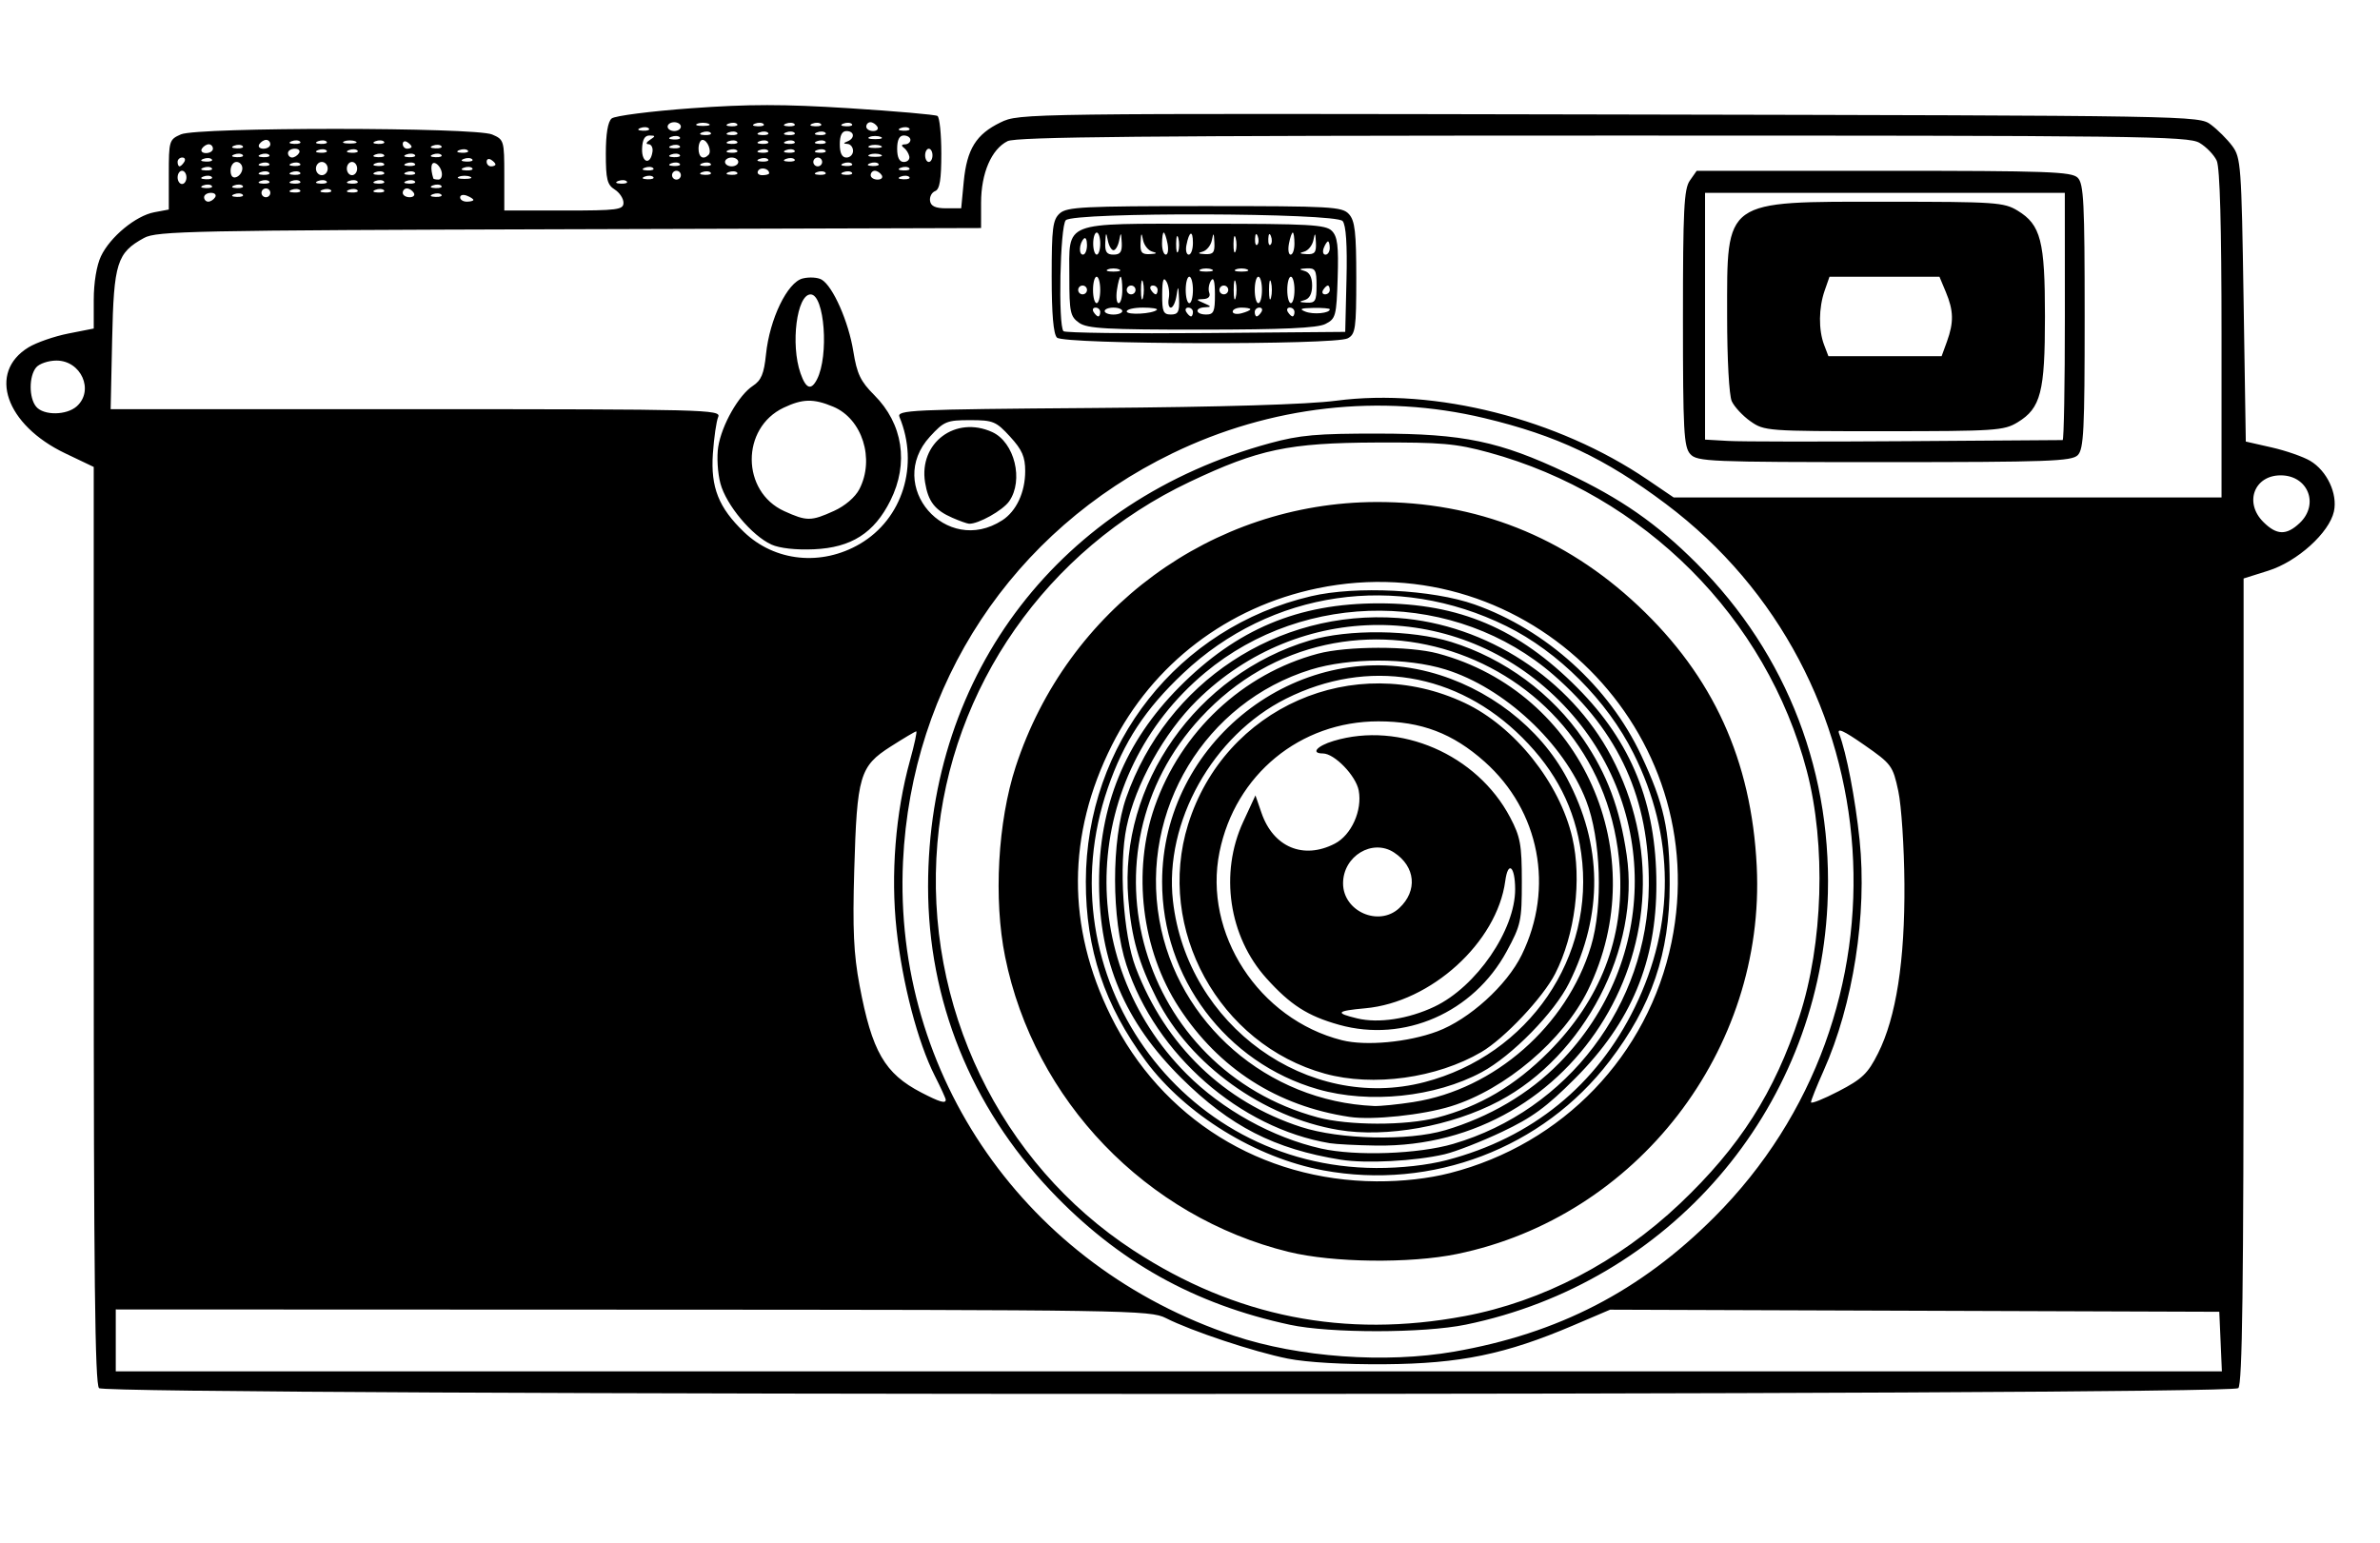 <?xml version="1.0" encoding="UTF-8" standalone="no"?>
<svg
   xmlns:dc="http://purl.org/dc/elements/1.1/"
   xmlns:cc="http://creativecommons.org/ns#"
   xmlns:rdf="http://www.w3.org/1999/02/22-rdf-syntax-ns#"
   xmlns:svg="http://www.w3.org/2000/svg"
   xmlns="http://www.w3.org/2000/svg"
   xmlns:sodipodi="http://sodipodi.sourceforge.net/DTD/sodipodi-0.dtd"
   xmlns:inkscape="http://www.inkscape.org/namespaces/inkscape"
   sodipodi:docname="camera.svg"
   inkscape:version="1.0 (4035a4fb49, 2020-05-01)"
   id="svg8"
   version="1.1"
   viewBox="0 0 145.143 94.116"
   height="94.116mm"
   width="145.143mm">
  <defs
     id="defs2">
    <clipPath
       id="clipPath1350"
       clipPathUnits="userSpaceOnUse">
      <rect
         y="78.052"
         x="23.435"
         height="94.116"
         width="145.143"
         id="rect1352"
         style="opacity:1;fill:#800000;stroke-width:1.165;stroke-miterlimit:4;stroke-dasharray:none" />
    </clipPath>
    <clipPath
       id="clipPath1354"
       clipPathUnits="userSpaceOnUse">
      <rect
         y="78.052"
         x="23.435"
         height="94.116"
         width="145.143"
         id="rect1356"
         style="opacity:1;fill:#800000;stroke-width:1.165;stroke-miterlimit:4;stroke-dasharray:none" />
    </clipPath>
    <clipPath
       id="clipPath1358"
       clipPathUnits="userSpaceOnUse">
      <rect
         y="78.052"
         x="23.435"
         height="94.116"
         width="145.143"
         id="rect1360"
         style="opacity:1;fill:#800000;stroke-width:1.165;stroke-miterlimit:4;stroke-dasharray:none" />
    </clipPath>
    <clipPath
       id="clipPath1362"
       clipPathUnits="userSpaceOnUse">
      <rect
         y="78.052"
         x="23.435"
         height="94.116"
         width="145.143"
         id="rect1364"
         style="opacity:1;fill:#800000;stroke-width:1.165;stroke-miterlimit:4;stroke-dasharray:none" />
    </clipPath>
    <clipPath
       id="clipPath1370"
       clipPathUnits="userSpaceOnUse">
      <rect
         y="76.918"
         x="14.741"
         height="94.116"
         width="145.143"
         id="rect1372"
         style="opacity:1;fill:#800000;stroke-width:1.165;stroke-miterlimit:4;stroke-dasharray:none" />
    </clipPath>
    <clipPath
       id="clipPath1374"
       clipPathUnits="userSpaceOnUse">
      <rect
         y="76.918"
         x="14.741"
         height="94.116"
         width="145.143"
         id="rect1376"
         style="opacity:1;fill:#800000;stroke-width:1.165;stroke-miterlimit:4;stroke-dasharray:none" />
    </clipPath>
    <clipPath
       id="clipPath1378"
       clipPathUnits="userSpaceOnUse">
      <rect
         y="76.918"
         x="14.741"
         height="94.116"
         width="145.143"
         id="rect1380"
         style="opacity:1;fill:#800000;stroke-width:1.165;stroke-miterlimit:4;stroke-dasharray:none" />
    </clipPath>
    <clipPath
       id="clipPath1382"
       clipPathUnits="userSpaceOnUse">
      <rect
         y="76.918"
         x="14.741"
         height="94.116"
         width="145.143"
         id="rect1384"
         style="opacity:1;fill:#800000;stroke-width:1.165;stroke-miterlimit:4;stroke-dasharray:none" />
    </clipPath>
    <clipPath
       id="clipPath1386"
       clipPathUnits="userSpaceOnUse">
      <rect
         y="78.052"
         x="23.435"
         height="94.116"
         width="145.143"
         id="rect1388"
         style="opacity:1;fill:#800000;stroke-width:1.165;stroke-miterlimit:4;stroke-dasharray:none" />
    </clipPath>
  </defs>
  <sodipodi:namedview
     inkscape:window-maximized="1"
     inkscape:window-y="-8"
     inkscape:window-x="-8"
     inkscape:window-height="1017"
     inkscape:window-width="1920"
     showgrid="false"
     inkscape:document-rotation="0"
     inkscape:current-layer="layer1"
     inkscape:document-units="mm"
     inkscape:cy="218.85211"
     inkscape:cx="219.12708"
     inkscape:zoom="1.4"
     inkscape:pageshadow="2"
     inkscape:pageopacity="0.0"
     borderopacity="1.0"
     bordercolor="#666666"
     pagecolor="#ffffff"
     id="base" />
  <g
     transform="translate(-12.319,-77.168)"
     id="layer1"
     inkscape:groupmode="layer"
     inkscape:label="Layer 1">
    <path
       transform="translate(-2.423,0.249)"
       clip-path="url(#clipPath1382)"
       id="path1366"
       d="M 1.344,123.409 V 68.22 h 4.038 4.038 v 55.189 55.189 H 5.382 1.344 Z m 161.529,0 V 68.22 h 4.307 4.307 v 55.189 55.189 h -4.307 -4.307 z M 20.781,161.584 c -0.247,-0.247 -0.323,-6.889 -0.323,-28.254 v -27.931 l -1.736,-0.829 c -3.637,-1.736 -4.747,-4.939 -2.241,-6.466 0.485,-0.296 1.578,-0.675 2.43,-0.843 l 1.548,-0.305 v -1.741 c 0,-1.052 0.174,-2.108 0.439,-2.666 0.562,-1.185 2.124,-2.473 3.256,-2.685 l 0.882,-0.165 v -2.13 c 0,-2.066 0.022,-2.14 0.74,-2.455 1.028,-0.45 17.923,-0.443 18.98,0.008 0.72,0.307 0.74,0.376 0.74,2.477 v 2.16 h 3.634 c 3.289,0 3.634,-0.045 3.634,-0.474 0,-0.261 -0.242,-0.625 -0.538,-0.81 -0.454,-0.283 -0.538,-0.628 -0.538,-2.186 0,-1.207 0.124,-1.952 0.357,-2.145 0.196,-0.163 2.378,-0.443 4.849,-0.622 3.514,-0.255 5.613,-0.256 9.637,-0.002 2.83,0.179 5.252,0.391 5.381,0.471 0.13,0.08 0.236,1.112 0.236,2.292 0,1.592 -0.097,2.184 -0.377,2.291 -0.207,0.08 -0.347,0.348 -0.311,0.597 0.047,0.322 0.33,0.453 0.983,0.453 h 0.917 l 0.155,-1.621 c 0.19,-1.988 0.754,-2.896 2.246,-3.618 1.141,-0.553 1.275,-0.554 37.11,-0.484 35.849,0.07 35.966,0.072 36.707,0.625 0.409,0.305 0.993,0.889 1.298,1.298 0.526,0.705 0.562,1.189 0.69,9.385 l 0.135,8.642 1.573,0.357 c 0.865,0.196 1.923,0.564 2.351,0.817 1.028,0.608 1.687,2.011 1.45,3.09 -0.285,1.297 -2.229,3.054 -3.997,3.611 l -1.511,0.476 v 24.53 c 0,18.72 -0.076,24.607 -0.323,24.853 -0.47,0.47 -129.991,0.47 -130.461,0 z m 129.383,-2.84 -0.08,-1.817 -18.576,-0.064 -18.576,-0.064 -2.259,0.964 c -4.115,1.756 -6.892,2.328 -11.471,2.363 -2.49,0.019 -4.761,-0.112 -5.923,-0.343 -2.054,-0.408 -5.884,-1.681 -7.444,-2.475 -0.94,-0.479 -2.336,-0.501 -32.508,-0.512 l -31.525,-0.012 v 1.888 1.888 h 64.22 64.22 z m -46.744,0.614 c 6.362,-1.109 11.353,-3.689 15.862,-8.198 12.431,-12.431 11.035,-33.005 -2.952,-43.509 -3.702,-2.78 -6.653,-4.175 -11.07,-5.231 -6.324,-1.512 -13.032,-0.754 -19.018,2.148 -9.753,4.729 -15.919,14.074 -16.43,24.899 -0.615,13.051 7.522,24.709 20.191,28.925 3.953,1.316 9.232,1.695 13.417,0.966 z M 93.416,157.721 c -5.853,-1.252 -10.515,-3.865 -14.609,-8.19 -4.858,-5.132 -7.467,-11.608 -7.467,-18.537 0,-13.07 8.091,-23.569 20.841,-27.042 1.839,-0.501 2.866,-0.592 6.619,-0.587 5.189,0.007 7.383,0.465 11.475,2.396 3.319,1.566 5.497,3.081 7.929,5.513 5.565,5.565 8.378,12.917 7.983,20.864 -0.623,12.55 -9.66,23.027 -22.059,25.574 -2.568,0.528 -8.266,0.532 -10.713,0.009 z m 10.634,-0.527 c 4.77,-0.896 9.387,-3.306 13.129,-6.851 3.656,-3.463 5.786,-6.799 7.297,-11.428 1.448,-4.434 1.632,-10.474 0.456,-14.968 -2.449,-9.358 -9.924,-16.844 -19.402,-19.432 -1.994,-0.544 -2.878,-0.622 -6.865,-0.606 -5.334,0.022 -7.163,0.407 -11.358,2.394 -8.732,4.136 -14.594,12.526 -15.398,22.037 -0.838,9.908 3.792,19.523 11.964,24.85 6.211,4.049 12.886,5.373 20.176,4.003 z m -10.711,-3.917 c -8.702,-2.139 -15.529,-9.242 -17.301,-18.002 -0.711,-3.513 -0.447,-8.252 0.646,-11.596 3.141,-9.617 11.979,-16.107 21.981,-16.141 6.112,-0.021 11.497,2.111 15.977,6.325 4.582,4.311 6.912,9.427 7.233,15.887 0.557,11.219 -7.312,21.399 -18.285,23.654 -2.868,0.589 -7.572,0.531 -10.251,-0.128 z m 9.829,-4.811 c 6.884,-1.76 12.09,-7.185 13.511,-14.074 2.647,-12.842 -8.747,-24.244 -21.58,-21.594 -5.497,1.135 -10.058,4.615 -12.549,9.574 -2.74,5.453 -2.762,11.056 -0.064,16.518 3.09,6.256 9.169,10.038 16.204,10.081 1.581,0.01 3.166,-0.169 4.479,-0.505 z m -7.733,-0.166 c -4.113,-0.764 -8.395,-3.401 -10.815,-6.661 -2.518,-3.393 -3.665,-6.829 -3.659,-10.96 0.013,-8.383 5.628,-15.494 13.738,-17.396 2.736,-0.642 7.399,-0.406 9.971,0.504 4.364,1.544 8.199,5.015 10.16,9.199 1.395,2.976 1.737,4.525 1.737,7.87 0,4.207 -1.095,7.421 -3.675,10.791 -4.066,5.31 -10.823,7.885 -17.458,6.654 z m 7.538,-0.623 c 5.2,-1.357 9.146,-4.566 11.469,-9.325 2.466,-5.053 2.438,-10.443 -0.08,-15.48 -1.613,-3.227 -4.588,-6.205 -7.757,-7.767 -6.686,-3.296 -14.344,-2.178 -19.703,2.875 -2.323,2.191 -3.624,4.172 -4.602,7.009 -3.913,11.353 4.392,23.111 16.366,23.169 1.515,0.007 3.129,-0.173 4.307,-0.48 z m -6.461,-0.024 c -4.051,-0.651 -6.75,-2.034 -9.724,-4.981 -3.45,-3.419 -5.002,-7.085 -5.021,-11.858 -0.019,-4.728 1.582,-8.652 4.889,-11.986 3.511,-3.539 7.253,-5.11 12.175,-5.11 4.895,0 8.515,1.538 12.098,5.141 3.312,3.331 4.819,7.065 4.827,11.964 0.008,4.753 -1.529,8.435 -4.951,11.865 -1.758,1.762 -2.621,2.393 -4.467,3.267 -1.259,0.596 -2.833,1.21 -3.5,1.365 -1.804,0.42 -4.802,0.577 -6.327,0.332 z m 6.865,-0.969 c 6.972,-2.047 11.851,-8.489 11.917,-15.736 0.048,-5.282 -1.791,-9.361 -5.791,-12.846 -5.954,-5.187 -15.148,-5.254 -21.269,-0.155 -7.546,6.285 -8.066,17.507 -1.132,24.471 2.17,2.18 5.243,3.885 8.2,4.552 2.119,0.477 5.936,0.342 8.076,-0.286 z m -7.538,-0.038 C 90.347,145.727 85.227,141.24 83.438,135.78 c -0.92,-2.809 -0.926,-7.62 -0.013,-10.217 2.475,-7.04 9.209,-11.487 16.584,-10.952 5.383,0.391 10.487,3.708 12.998,8.446 5.763,10.875 -2.12,23.918 -14.342,23.733 -1.185,-0.018 -2.457,-0.083 -2.827,-0.145 z m 7.018,-0.787 c 2.719,-0.807 5.133,-2.229 6.982,-4.111 6.134,-6.244 6.13,-15.959 -0.01,-22.098 -6.146,-6.146 -15.867,-6.15 -22.09,-0.01 -2.011,1.985 -3.754,5.119 -4.295,7.725 -0.48,2.312 -0.204,6.568 0.556,8.562 1.814,4.762 5.384,8.205 10.087,9.729 2.369,0.768 6.54,0.863 8.769,0.201 z m -6.479,-0.021 c -4.619,-0.775 -9.056,-3.976 -11.092,-8.002 -1.108,-2.191 -1.54,-3.71 -1.736,-6.105 -0.569,-6.966 4.166,-13.7 11.079,-15.753 2.346,-0.697 6.193,-0.654 8.615,0.096 3.245,1.004 6.157,3.151 8.061,5.943 1.447,2.122 2.223,4.195 2.639,7.048 0.831,5.698 -2.569,12.251 -7.788,15.014 -2.894,1.532 -6.868,2.247 -9.776,1.759 z m 6.003,-0.753 c 2.596,-0.676 4.749,-1.945 6.807,-4.011 3.153,-3.165 4.619,-6.955 4.335,-11.202 -0.873,-13.041 -16.713,-18.736 -25.55,-9.187 -7.601,8.212 -3.726,21.462 7.131,24.386 1.872,0.504 5.37,0.511 7.277,0.014 z m -5.33,-0.042 c -4.424,-0.663 -7.974,-2.938 -10.409,-6.672 -2.283,-3.502 -2.864,-8.304 -1.482,-12.253 1.603,-4.579 5.367,-8.107 9.956,-9.329 1.777,-0.473 5.574,-0.479 7.32,-0.011 8.793,2.355 13.202,12.247 9.149,20.529 -1.491,3.048 -5.048,6.065 -8.354,7.086 -1.737,0.537 -4.791,0.858 -6.18,0.65 z m 3.904,-0.911 c 4.918,-0.767 9.339,-4.646 10.808,-9.484 0.749,-2.465 0.614,-6.569 -0.292,-8.902 -1.359,-3.5 -4.998,-6.889 -8.587,-7.998 -2.332,-0.72 -5.848,-0.716 -8.2,0.011 -6.438,1.988 -10.418,8.56 -9.241,15.259 1.109,6.312 6.596,11.074 13.09,11.358 0.37,0.016 1.46,-0.093 2.423,-0.243 z m -5.84,-0.777 c -5.605,-1.604 -9.513,-6.812 -9.502,-12.665 0.015,-8.466 8.195,-14.894 16.273,-12.79 3.59,0.935 6.768,3.383 8.416,6.482 2.172,4.086 2.218,8.279 0.134,12.486 -0.894,1.806 -3.491,4.457 -5.335,5.447 -2.837,1.523 -6.841,1.94 -9.986,1.04 z m 6.502,-0.435 c 6.355,-1.655 10.447,-7.64 9.553,-13.97 -0.388,-2.744 -1.526,-4.977 -3.589,-7.04 -3.977,-3.977 -9.418,-4.876 -14.408,-2.379 -4.474,2.238 -7.44,7.539 -6.9,12.329 0.857,7.6 8.228,12.913 15.343,11.06 z m -6.075,-0.516 c -6.46,-1.781 -10.328,-8.827 -8.345,-15.2 2.221,-7.135 10.103,-10.599 16.868,-7.413 3.045,1.434 5.794,4.878 6.566,8.227 0.588,2.552 0.164,5.916 -1.047,8.288 -0.743,1.456 -3.099,3.957 -4.501,4.779 -2.723,1.596 -6.595,2.131 -9.541,1.319 z m 6.843,-2.575 c 1.957,-0.732 4.247,-2.805 5.159,-4.67 2.001,-4.089 1.099,-8.786 -2.263,-11.782 -1.945,-1.733 -3.863,-2.462 -6.48,-2.462 -4.772,0 -8.727,3.251 -9.687,7.965 -1.012,4.965 2.395,10.207 7.465,11.484 1.451,0.366 4.033,0.127 5.806,-0.536 z m -5.985,-0.407 c -1.912,-0.535 -2.968,-1.212 -4.433,-2.842 -2.289,-2.546 -2.859,-6.404 -1.41,-9.534 l 0.748,-1.615 0.372,1.077 c 0.721,2.086 2.558,2.854 4.467,1.867 1.011,-0.523 1.687,-2.024 1.459,-3.24 -0.17,-0.905 -1.481,-2.261 -2.187,-2.261 -0.757,0 -0.362,-0.459 0.658,-0.765 4.042,-1.211 8.74,0.825 10.763,4.663 0.625,1.186 0.712,1.665 0.713,3.909 0.001,2.404 -0.054,2.66 -0.923,4.263 -2.029,3.742 -6.251,5.591 -10.226,4.479 z m 5.821,-1.105 c 2.553,-1.21 4.934,-4.68 4.922,-7.175 -0.007,-1.401 -0.435,-1.746 -0.604,-0.487 -0.502,3.74 -4.524,7.397 -8.536,7.761 -1.771,0.161 -1.871,0.286 -0.493,0.617 1.305,0.313 3.122,0.037 4.712,-0.716 z m -2.145,-6.012 c 1.13,-1.053 0.992,-2.532 -0.318,-3.39 -1.319,-0.865 -3.11,0.218 -3.11,1.881 0,1.711 2.181,2.671 3.428,1.509 z m 29.195,8.863 c 1.108,-2.202 1.644,-5.647 1.611,-10.353 -0.016,-2.221 -0.183,-4.761 -0.373,-5.646 -0.332,-1.547 -0.409,-1.652 -2.077,-2.814 -1.278,-0.89 -1.679,-1.069 -1.53,-0.681 0.444,1.15 0.985,3.965 1.246,6.476 0.469,4.528 -0.39,10.042 -2.195,14.076 -0.423,0.946 -0.769,1.811 -0.769,1.922 0,0.111 0.757,-0.191 1.683,-0.672 1.445,-0.751 1.785,-1.077 2.404,-2.309 z m -56.853,2.83 c 0,-0.079 -0.301,-0.738 -0.67,-1.465 -1.035,-2.042 -1.975,-5.637 -2.33,-8.915 -0.364,-3.354 -0.065,-7.125 0.816,-10.303 0.273,-0.983 0.446,-1.788 0.384,-1.788 -0.061,0 -0.764,0.418 -1.563,0.928 -1.886,1.206 -2.051,1.769 -2.218,7.552 -0.104,3.594 -0.035,5.097 0.322,6.999 0.76,4.053 1.53,5.39 3.777,6.554 1.113,0.576 1.481,0.685 1.481,0.438 z m -5.231,-33.909 c 2.6,-1.524 3.622,-4.803 2.411,-7.733 -0.178,-0.43 0.616,-0.467 11.882,-0.553 7.876,-0.06 13.004,-0.215 14.752,-0.445 6.024,-0.792 13.518,1.107 18.965,4.806 l 1.612,1.095 h 16.706 16.706 v -9.948 c 0,-6.58 -0.099,-10.165 -0.292,-10.589 -0.161,-0.353 -0.634,-0.843 -1.051,-1.09 -0.698,-0.412 -3.625,-0.448 -36.388,-0.444 -27.946,0.003 -35.775,0.076 -36.302,0.34 -0.985,0.492 -1.614,1.957 -1.615,3.756 l -4.17e-4,1.543 -25.104,0.073 c -23.03,0.067 -25.173,0.11 -25.939,0.53 -1.656,0.907 -1.848,1.516 -1.948,6.206 l -0.091,4.24 h 18.628 c 17.64,0 18.617,0.025 18.424,0.471 -0.113,0.259 -0.259,1.269 -0.326,2.244 -0.14,2.055 0.35,3.29 1.896,4.775 1.885,1.81 4.726,2.1 7.076,0.723 z m -5.403,0.041 c -1.194,-0.542 -2.754,-2.41 -3.107,-3.72 -0.17,-0.631 -0.231,-1.638 -0.135,-2.236 0.213,-1.334 1.247,-3.154 2.115,-3.722 0.51,-0.334 0.677,-0.735 0.799,-1.923 0.223,-2.157 1.302,-4.391 2.235,-4.625 0.404,-0.101 0.927,-0.069 1.164,0.073 0.687,0.411 1.635,2.559 1.925,4.364 0.223,1.382 0.439,1.836 1.277,2.674 1.75,1.75 2.12,4.159 0.987,6.432 -0.989,1.985 -2.386,2.874 -4.669,2.974 -1.092,0.048 -2.096,-0.064 -2.59,-0.289 z m 3.818,-2.048 c 0.675,-0.306 1.295,-0.838 1.548,-1.327 0.952,-1.841 0.175,-4.292 -1.595,-5.031 -1.202,-0.502 -1.862,-0.489 -3.023,0.062 -2.612,1.239 -2.589,5.116 0.038,6.309 1.369,0.622 1.636,0.621 3.031,-0.013 z m -1.037,-8.024 c 0.741,-1.435 0.461,-5.182 -0.388,-5.182 -0.842,0 -1.233,3.042 -0.618,4.806 0.332,0.954 0.647,1.071 1.006,0.377 z m 53.257,4.555 c -0.393,-0.434 -0.446,-1.412 -0.446,-8.286 0,-6.618 0.063,-7.884 0.419,-8.392 l 0.419,-0.598 h 11.407 c 10.011,0 11.459,0.052 11.83,0.423 0.366,0.366 0.423,1.513 0.423,8.461 0,6.948 -0.057,8.095 -0.423,8.461 -0.371,0.371 -1.817,0.423 -11.804,0.423 -10.684,0 -11.408,-0.03 -11.826,-0.492 z m 22.71,-0.853 c 0.075,-2.7e-4 0.136,-3.393 0.135,-7.539 l -0.003,-7.538 -10.97,-9.1e-5 -10.97,-9.2e-5 v 7.524 7.524 l 1.413,0.081 c 0.777,0.045 5.654,0.051 10.836,0.015 5.182,-0.037 9.484,-0.067 9.56,-0.067 z m -19.039,-1.145 c -0.471,-0.333 -0.984,-0.884 -1.14,-1.224 -0.163,-0.356 -0.283,-2.565 -0.283,-5.208 0,-7.163 -0.282,-6.962 9.732,-6.96 6.64,9.43e-4 7.15,0.036 7.985,0.544 1.413,0.862 1.666,1.843 1.666,6.454 0,4.612 -0.253,5.593 -1.666,6.454 -0.836,0.509 -1.344,0.543 -8.164,0.544 -7.109,10e-4 -7.292,-0.013 -8.129,-0.605 z m 11.983,-4.865 c 0.424,-1.172 0.408,-1.882 -0.067,-3.018 l -0.39,-0.934 h -3.353 -3.353 l -0.296,0.848 c -0.366,1.049 -0.379,2.397 -0.033,3.307 l 0.263,0.691 h 3.452 3.452 z M 79.201,97.511 c -0.217,-0.217 -0.323,-1.439 -0.323,-3.727 0,-2.956 0.065,-3.463 0.492,-3.85 0.436,-0.394 1.45,-0.446 8.842,-0.446 7.747,0 8.382,0.036 8.796,0.492 0.365,0.403 0.446,1.107 0.446,3.894 0,3.088 -0.048,3.428 -0.521,3.681 -0.782,0.419 -17.31,0.377 -17.732,-0.044 z m 17.656,-3.542 c 0.051,-2.124 -0.028,-3.318 -0.235,-3.567 -0.422,-0.509 -16.376,-0.558 -16.883,-0.052 -0.348,0.348 -0.474,6.436 -0.14,6.77 0.101,0.101 4.008,0.151 8.682,0.112 l 8.499,-0.071 z m -16.304,2.639 c -0.541,-0.379 -0.598,-0.645 -0.598,-2.785 0,-3.464 -0.525,-3.257 8.28,-3.257 6.343,0 7.352,0.057 7.728,0.433 0.347,0.347 0.418,0.919 0.356,2.887 -0.073,2.312 -0.116,2.474 -0.75,2.794 -0.489,0.247 -2.554,0.341 -7.545,0.344 -5.789,0.003 -6.967,-0.062 -7.471,-0.415 z m 1.286,-0.658 c 0,-0.148 -0.128,-0.269 -0.285,-0.269 -0.157,0 -0.21,0.121 -0.119,0.269 0.092,0.148 0.22,0.269 0.285,0.269 0.065,0 0.119,-0.121 0.119,-0.269 z m 1.346,-0.058 c 0,-0.116 -0.242,-0.212 -0.538,-0.212 -0.296,0 -0.538,0.095 -0.538,0.212 0,0.116 0.242,0.212 0.538,0.212 0.296,0 0.538,-0.095 0.538,-0.212 z m 2.109,-0.077 c 0.074,-0.074 -0.31,-0.135 -0.852,-0.135 -0.543,0 -0.987,0.105 -0.987,0.234 0,0.236 1.59,0.15 1.84,-0.099 z m 1.351,-0.663 c -0.035,-0.814 -0.057,-0.845 -0.152,-0.212 -0.062,0.407 -0.218,0.74 -0.348,0.74 -0.13,0 -0.186,-0.26 -0.125,-0.577 0.061,-0.317 -0.003,-0.772 -0.142,-1.01 -0.185,-0.316 -0.255,-0.104 -0.261,0.788 -0.007,1.044 0.07,1.221 0.53,1.221 0.445,0 0.531,-0.166 0.498,-0.952 z m 0.848,0.798 c 0,-0.148 -0.128,-0.269 -0.285,-0.269 -0.157,0 -0.21,0.121 -0.119,0.269 0.092,0.148 0.22,0.269 0.285,0.269 0.065,0 0.119,-0.121 0.119,-0.269 z M 88.835,94.882 c -0.003,-0.821 -0.083,-1.097 -0.244,-0.842 -0.132,0.209 -0.178,0.542 -0.102,0.74 0.084,0.219 -0.058,0.368 -0.361,0.38 -0.461,0.017 -0.458,0.037 0.038,0.25 0.46,0.198 0.47,0.234 0.067,0.25 -0.657,0.026 -0.594,0.442 0.067,0.442 0.46,0 0.538,-0.178 0.534,-1.221 z m 2.158,0.901 c 0,-0.057 -0.242,-0.103 -0.538,-0.103 -0.296,0 -0.538,0.11 -0.538,0.244 0,0.134 0.242,0.181 0.538,0.103 0.296,-0.077 0.538,-0.187 0.538,-0.244 z m 0.673,0.166 c 0.092,-0.148 0.038,-0.269 -0.119,-0.269 -0.157,0 -0.285,0.121 -0.285,0.269 0,0.148 0.053,0.269 0.119,0.269 0.065,0 0.194,-0.121 0.285,-0.269 z m 2.019,0 c 0,-0.148 -0.128,-0.269 -0.285,-0.269 -0.157,0 -0.21,0.121 -0.119,0.269 0.092,0.148 0.22,0.269 0.285,0.269 0.065,0 0.119,-0.121 0.119,-0.269 z m 2.154,-0.166 c 0,-0.057 -0.454,-0.095 -1.01,-0.084 -0.769,0.014 -0.882,0.069 -0.475,0.228 0.492,0.192 1.485,0.097 1.485,-0.143 z M 81.839,94.603 c 0,-0.444 -0.099,-0.808 -0.22,-0.808 -0.121,0 -0.22,0.363 -0.22,0.808 0,0.444 0.099,0.808 0.22,0.808 0.121,0 0.22,-0.363 0.22,-0.808 z m 1.346,0 c 0,-0.444 -0.047,-0.808 -0.104,-0.808 -0.057,0 -0.157,0.363 -0.223,0.808 -0.065,0.444 -0.018,0.808 0.104,0.808 0.122,0 0.223,-0.363 0.223,-0.808 z m 1.262,-0.471 c -0.068,-0.259 -0.123,-0.047 -0.123,0.471 0,0.518 0.055,0.73 0.123,0.471 0.068,-0.259 0.068,-0.683 0,-0.942 z m 3.045,0.471 c 0,-0.444 -0.099,-0.808 -0.22,-0.808 -0.121,0 -0.22,0.363 -0.22,0.808 0,0.444 0.099,0.808 0.22,0.808 0.121,0 0.22,-0.363 0.22,-0.808 z m 2.609,-0.471 c -0.068,-0.259 -0.123,-0.047 -0.123,0.471 0,0.518 0.055,0.73 0.123,0.471 0.068,-0.259 0.068,-0.683 0,-0.942 z m 1.601,0.471 c 0,-0.444 -0.099,-0.808 -0.22,-0.808 -0.121,0 -0.22,0.363 -0.22,0.808 0,0.444 0.099,0.808 0.22,0.808 0.121,0 0.22,-0.363 0.22,-0.808 z m 0.553,-0.471 c -0.068,-0.259 -0.123,-0.047 -0.123,0.471 0,0.518 0.055,0.73 0.123,0.471 0.068,-0.259 0.068,-0.683 0,-0.942 z m 1.43,0.471 c 0,-0.444 -0.099,-0.808 -0.22,-0.808 -0.121,0 -0.22,0.363 -0.22,0.808 0,0.444 0.099,0.808 0.22,0.808 0.121,0 0.22,-0.363 0.22,-0.808 z m 1.346,-0.269 c 0,-0.947 -0.073,-1.073 -0.606,-1.046 -0.456,0.024 -0.489,0.062 -0.135,0.154 0.31,0.081 0.471,0.386 0.471,0.891 0,0.505 -0.161,0.81 -0.471,0.891 -0.355,0.093 -0.321,0.131 0.135,0.154 0.532,0.027 0.606,-0.099 0.606,-1.046 z M 81.032,94.603 c 0,-0.148 -0.121,-0.269 -0.269,-0.269 -0.148,0 -0.269,0.121 -0.269,0.269 0,0.148 0.121,0.269 0.269,0.269 0.148,0 0.269,-0.121 0.269,-0.269 z m 2.961,0 c 0,-0.148 -0.121,-0.269 -0.269,-0.269 -0.148,0 -0.269,0.121 -0.269,0.269 0,0.148 0.121,0.269 0.269,0.269 0.148,0 0.269,-0.121 0.269,-0.269 z m 1.346,0 c 0,-0.148 -0.128,-0.269 -0.285,-0.269 -0.157,0 -0.21,0.121 -0.119,0.269 0.092,0.148 0.22,0.269 0.285,0.269 0.065,0 0.119,-0.121 0.119,-0.269 z m 4.307,0 c 0,-0.148 -0.121,-0.269 -0.269,-0.269 -0.148,0 -0.269,0.121 -0.269,0.269 0,0.148 0.121,0.269 0.269,0.269 0.148,0 0.269,-0.121 0.269,-0.269 z m 6.192,0 c 0,-0.148 -0.053,-0.269 -0.119,-0.269 -0.065,0 -0.194,0.121 -0.285,0.269 -0.092,0.148 -0.038,0.269 0.119,0.269 0.157,0 0.285,-0.121 0.285,-0.269 z M 82.983,93.348 c -0.185,-0.075 -0.488,-0.075 -0.673,0 -0.185,0.075 -0.034,0.136 0.337,0.136 0.37,0 0.522,-0.061 0.337,-0.136 z m 5.654,0 c -0.185,-0.075 -0.488,-0.075 -0.673,0 -0.185,0.075 -0.034,0.136 0.337,0.136 0.37,0 0.522,-0.061 0.337,-0.136 z m 2.154,0 c -0.185,-0.075 -0.488,-0.075 -0.673,0 -0.185,0.075 -0.034,0.136 0.337,0.136 0.37,0 0.522,-0.061 0.337,-0.136 z m -9.759,-1.482 c 0,-0.321 -0.084,-0.499 -0.187,-0.396 -0.291,0.291 -0.332,0.979 -0.058,0.979 0.135,0 0.245,-0.262 0.245,-0.583 z m 0.808,-0.09 c 0,-0.37 -0.097,-0.673 -0.215,-0.673 -0.118,0 -0.215,0.303 -0.215,0.673 0,0.37 0.097,0.673 0.215,0.673 0.118,0 0.215,-0.303 0.215,-0.673 z m 1.309,-0.067 c -0.031,-0.635 -0.053,-0.654 -0.153,-0.135 -0.064,0.333 -0.221,0.606 -0.348,0.606 -0.127,0 -0.284,-0.273 -0.348,-0.606 -0.1,-0.519 -0.122,-0.5 -0.153,0.135 -0.028,0.573 0.085,0.74 0.502,0.74 0.417,0 0.53,-0.167 0.502,-0.74 z m 1.87,0.558 c -0.25,-0.066 -0.506,-0.385 -0.569,-0.709 -0.094,-0.485 -0.121,-0.458 -0.151,0.151 -0.03,0.607 0.072,0.735 0.569,0.709 0.429,-0.022 0.473,-0.066 0.151,-0.151 z m 0.924,-0.491 c -0.071,-0.37 -0.175,-0.673 -0.232,-0.673 -0.057,0 -0.103,0.303 -0.103,0.673 0,0.37 0.104,0.673 0.232,0.673 0.128,0 0.174,-0.303 0.103,-0.673 z m 0.659,-0.331 c -0.068,-0.262 -0.129,-0.113 -0.134,0.331 -0.005,0.444 0.05,0.659 0.124,0.476 0.074,-0.182 0.078,-0.546 0.01,-0.808 z m 0.89,0.287 c 0,-0.81 -0.229,-0.727 -0.397,0.143 -0.061,0.316 0.004,0.575 0.143,0.575 0.14,0 0.254,-0.323 0.254,-0.718 z m 1.309,-0.022 c -0.03,-0.609 -0.057,-0.636 -0.151,-0.151 -0.063,0.324 -0.319,0.643 -0.569,0.709 -0.322,0.085 -0.278,0.129 0.151,0.151 0.497,0.026 0.599,-0.102 0.569,-0.709 z m 1.3,-0.264 c -0.068,-0.262 -0.129,-0.113 -0.134,0.331 -0.005,0.444 0.05,0.659 0.124,0.476 0.074,-0.182 0.078,-0.546 0.01,-0.808 z m 3.582,0.331 c 0,-0.37 -0.046,-0.673 -0.103,-0.673 -0.057,0 -0.161,0.303 -0.232,0.673 -0.071,0.37 -0.024,0.673 0.103,0.673 0.128,0 0.232,-0.303 0.232,-0.673 z m 1.309,-0.067 c -0.03,-0.609 -0.057,-0.636 -0.151,-0.151 -0.063,0.324 -0.319,0.643 -0.569,0.709 -0.322,0.085 -0.278,0.129 0.151,0.151 0.497,0.026 0.599,-0.102 0.569,-0.709 z m 0.844,0.337 c 0,-0.222 -0.048,-0.404 -0.106,-0.404 -0.058,0 -0.176,0.182 -0.261,0.404 -0.085,0.222 -0.038,0.404 0.106,0.404 0.143,0 0.261,-0.182 0.261,-0.404 z m -4.393,-0.724 c -0.086,-0.215 -0.15,-0.151 -0.163,0.163 -0.012,0.284 0.052,0.443 0.141,0.353 0.089,-0.089 0.099,-0.322 0.021,-0.516 z m 0.808,0 c -0.086,-0.215 -0.15,-0.151 -0.163,0.163 -0.012,0.284 0.052,0.443 0.141,0.353 0.089,-0.089 0.099,-0.322 0.021,-0.516 z M 75.863,108.654 c 0.862,-0.557 1.4,-1.712 1.4,-3.003 0,-0.87 -0.188,-1.3 -0.922,-2.1 -0.856,-0.934 -1.03,-1.006 -2.444,-1.006 -1.414,0 -1.588,0.071 -2.444,1.006 -2.746,2.997 0.986,7.317 4.409,5.103 z m -3.043,-0.155 c -1.067,-0.465 -1.474,-0.992 -1.663,-2.156 -0.391,-2.41 1.852,-4.093 4.093,-3.072 1.365,0.622 1.933,2.941 1.034,4.224 -0.391,0.558 -1.888,1.395 -2.446,1.367 -0.116,-0.006 -0.574,-0.169 -1.018,-0.363 z m 82.161,0.326 c 1.217,-1.143 0.516,-2.914 -1.153,-2.914 -1.615,0 -2.238,1.664 -1.063,2.839 0.815,0.815 1.407,0.835 2.216,0.075 z M 19.428,101.696 c 1.07,-0.968 0.261,-2.785 -1.24,-2.785 -0.492,0 -1.05,0.188 -1.241,0.418 -0.446,0.538 -0.446,1.856 0,2.394 0.456,0.55 1.86,0.534 2.481,-0.027 z m 8.434,-12.746 c 0.092,-0.148 -0.022,-0.269 -0.253,-0.269 -0.231,0 -0.42,0.121 -0.42,0.269 0,0.148 0.114,0.269 0.253,0.269 0.139,0 0.328,-0.121 0.42,-0.269 z m 15.749,0.163 c 0,-0.058 -0.182,-0.176 -0.404,-0.261 -0.222,-0.085 -0.404,-0.038 -0.404,0.106 0,0.143 0.182,0.261 0.404,0.261 0.222,0 0.404,-0.048 0.404,-0.106 z m -14.072,-0.326 c -0.089,-0.089 -0.322,-0.099 -0.516,-0.021 -0.215,0.086 -0.151,0.15 0.163,0.163 0.284,0.012 0.443,-0.052 0.353,-0.141 z m 1.688,-0.107 c 0,-0.148 -0.121,-0.269 -0.269,-0.269 -0.148,0 -0.269,0.121 -0.269,0.269 0,0.148 0.121,0.269 0.269,0.269 0.148,0 0.269,-0.121 0.269,-0.269 z m 8.749,0 c -0.092,-0.148 -0.28,-0.269 -0.42,-0.269 -0.139,0 -0.253,0.121 -0.253,0.269 0,0.148 0.189,0.269 0.42,0.269 0.231,0 0.345,-0.121 0.253,-0.269 z m 1.677,0.107 c -0.089,-0.089 -0.322,-0.099 -0.516,-0.021 -0.215,0.086 -0.151,0.15 0.163,0.163 0.284,0.012 0.443,-0.052 0.353,-0.141 z m -8.615,-0.269 c -0.089,-0.089 -0.322,-0.099 -0.516,-0.021 -0.215,0.086 -0.151,0.15 0.163,0.163 0.284,0.012 0.443,-0.052 0.353,-0.141 z m 1.885,0 c -0.089,-0.089 -0.322,-0.099 -0.516,-0.021 -0.215,0.086 -0.151,0.15 0.163,0.163 0.284,0.012 0.443,-0.052 0.353,-0.141 z m 1.615,0 c -0.089,-0.089 -0.322,-0.099 -0.516,-0.021 -0.215,0.086 -0.151,0.15 0.163,0.163 0.284,0.012 0.443,-0.052 0.353,-0.141 z m 1.615,0 c -0.089,-0.089 -0.322,-0.099 -0.516,-0.021 -0.215,0.086 -0.151,0.15 0.163,0.163 0.284,0.012 0.443,-0.052 0.353,-0.141 z m -10.499,-0.269 c -0.089,-0.089 -0.322,-0.099 -0.516,-0.021 -0.215,0.086 -0.151,0.15 0.163,0.163 0.284,0.012 0.443,-0.052 0.353,-0.141 z m 1.885,0 c -0.089,-0.089 -0.322,-0.099 -0.516,-0.021 -0.215,0.086 -0.151,0.15 0.163,0.163 0.284,0.012 0.443,-0.052 0.353,-0.141 z m 12.115,0 c -0.089,-0.089 -0.322,-0.099 -0.516,-0.021 -0.215,0.086 -0.151,0.15 0.163,0.163 0.284,0.012 0.443,-0.052 0.353,-0.141 z M 26.112,87.738 c 0,-0.222 -0.121,-0.404 -0.269,-0.404 -0.148,0 -0.269,0.182 -0.269,0.404 0,0.222 0.121,0.404 0.269,0.404 0.148,0 0.269,-0.182 0.269,-0.404 z m 5.042,0.241 c -0.089,-0.089 -0.322,-0.099 -0.516,-0.021 -0.215,0.086 -0.151,0.15 0.163,0.163 0.284,0.012 0.443,-0.052 0.353,-0.141 z m 1.885,0 c -0.089,-0.089 -0.322,-0.099 -0.516,-0.021 -0.215,0.086 -0.151,0.15 0.163,0.163 0.284,0.012 0.443,-0.052 0.353,-0.141 z m 1.615,0 c -0.089,-0.089 -0.322,-0.099 -0.516,-0.021 -0.215,0.086 -0.151,0.15 0.163,0.163 0.284,0.012 0.443,-0.052 0.353,-0.141 z m 1.885,0 c -0.089,-0.089 -0.322,-0.099 -0.516,-0.021 -0.215,0.086 -0.151,0.15 0.163,0.163 0.284,0.012 0.443,-0.052 0.353,-0.141 z m 1.615,0 c -0.089,-0.089 -0.322,-0.099 -0.516,-0.021 -0.215,0.086 -0.151,0.15 0.163,0.163 0.284,0.012 0.443,-0.052 0.353,-0.141 z m 1.885,0 c -0.089,-0.089 -0.322,-0.099 -0.516,-0.021 -0.215,0.086 -0.151,0.15 0.163,0.163 0.284,0.012 0.443,-0.052 0.353,-0.141 z m 12.922,0 c -0.089,-0.089 -0.322,-0.099 -0.516,-0.021 -0.215,0.086 -0.151,0.15 0.163,0.163 0.284,0.012 0.443,-0.052 0.353,-0.141 z M 27.654,87.71 c -0.089,-0.089 -0.322,-0.099 -0.516,-0.021 -0.215,0.086 -0.151,0.15 0.163,0.163 0.284,0.012 0.443,-0.052 0.353,-0.141 z m 1.868,-0.522 c 0,-0.216 -0.162,-0.392 -0.359,-0.392 -0.197,0 -0.359,0.238 -0.359,0.53 0,0.331 0.135,0.478 0.359,0.392 0.197,-0.076 0.359,-0.314 0.359,-0.53 z m 12.157,0.236 c -0.048,-0.247 -0.229,-0.496 -0.402,-0.554 -0.254,-0.085 -0.3,0.311 -0.109,0.935 0.011,0.037 0.151,0.067 0.31,0.067 0.159,0 0.25,-0.202 0.202,-0.449 z m 1.73,0.271 c -0.185,-0.075 -0.488,-0.075 -0.673,0 -0.185,0.075 -0.034,0.136 0.337,0.136 0.37,0 0.522,-0.061 0.337,-0.136 z m 11.167,0.016 c -0.089,-0.089 -0.322,-0.099 -0.516,-0.021 -0.215,0.086 -0.151,0.15 0.163,0.163 0.284,0.012 0.443,-0.052 0.353,-0.141 z m 1.688,-0.107 c 0,-0.148 -0.121,-0.269 -0.269,-0.269 -0.148,0 -0.269,0.121 -0.269,0.269 0,0.148 0.121,0.269 0.269,0.269 0.148,0 0.269,-0.121 0.269,-0.269 z m 12.249,0 c -0.092,-0.148 -0.28,-0.269 -0.42,-0.269 -0.139,0 -0.253,0.121 -0.253,0.269 0,0.148 0.189,0.269 0.42,0.269 0.231,0 0.345,-0.121 0.253,-0.269 z m 1.677,0.107 c -0.089,-0.089 -0.322,-0.099 -0.516,-0.021 -0.215,0.086 -0.151,0.15 0.163,0.163 0.284,0.012 0.443,-0.052 0.353,-0.141 z M 31.154,87.441 c -0.089,-0.089 -0.322,-0.099 -0.516,-0.021 -0.215,0.086 -0.151,0.15 0.163,0.163 0.284,0.012 0.443,-0.052 0.353,-0.141 z m 1.885,0 c -0.089,-0.089 -0.322,-0.099 -0.516,-0.021 -0.215,0.086 -0.151,0.15 0.163,0.163 0.284,0.012 0.443,-0.052 0.353,-0.141 z m 1.688,-0.241 c 0,-0.222 -0.162,-0.404 -0.359,-0.404 -0.197,0 -0.359,0.182 -0.359,0.404 0,0.222 0.162,0.404 0.359,0.404 0.197,0 0.359,-0.182 0.359,-0.404 z m 1.795,0 c 0,-0.222 -0.141,-0.404 -0.314,-0.404 -0.173,0 -0.314,0.182 -0.314,0.404 0,0.222 0.141,0.404 0.314,0.404 0.173,0 0.314,-0.182 0.314,-0.404 z m 1.632,0.241 c -0.089,-0.089 -0.322,-0.099 -0.516,-0.021 -0.215,0.086 -0.151,0.15 0.163,0.163 0.284,0.012 0.443,-0.052 0.353,-0.141 z m 1.885,0 c -0.089,-0.089 -0.322,-0.099 -0.516,-0.021 -0.215,0.086 -0.151,0.15 0.163,0.163 0.284,0.012 0.443,-0.052 0.353,-0.141 z m 18.037,0 c -0.089,-0.089 -0.322,-0.099 -0.516,-0.021 -0.215,0.086 -0.151,0.15 0.163,0.163 0.284,0.012 0.443,-0.052 0.353,-0.141 z m 1.615,0 c -0.089,-0.089 -0.322,-0.099 -0.516,-0.021 -0.215,0.086 -0.151,0.15 0.163,0.163 0.284,0.012 0.443,-0.052 0.353,-0.141 z m 1.957,0.044 c 0,-0.284 -0.517,-0.404 -0.67,-0.155 -0.093,0.15 0.02,0.274 0.251,0.274 0.231,0 0.42,-0.053 0.42,-0.119 z m 3.427,-0.044 c -0.089,-0.089 -0.322,-0.099 -0.516,-0.021 -0.215,0.086 -0.151,0.15 0.163,0.163 0.284,0.012 0.443,-0.052 0.353,-0.141 z m 1.615,0 c -0.089,-0.089 -0.322,-0.099 -0.516,-0.021 -0.215,0.086 -0.151,0.15 0.163,0.163 0.284,0.012 0.443,-0.052 0.353,-0.141 z M 27.654,87.172 c -0.089,-0.089 -0.322,-0.099 -0.516,-0.021 -0.215,0.086 -0.151,0.15 0.163,0.163 0.284,0.012 0.443,-0.052 0.353,-0.141 z m 15.884,0 c -0.089,-0.089 -0.322,-0.099 -0.516,-0.021 -0.215,0.086 -0.151,0.15 0.163,0.163 0.284,0.012 0.443,-0.052 0.353,-0.141 z m 11.038,0 c -0.089,-0.089 -0.322,-0.099 -0.516,-0.021 -0.215,0.086 -0.151,0.15 0.163,0.163 0.284,0.012 0.443,-0.052 0.353,-0.141 z m 15.614,0 c -0.089,-0.089 -0.322,-0.099 -0.516,-0.021 -0.215,0.086 -0.151,0.15 0.163,0.163 0.284,0.012 0.443,-0.052 0.353,-0.141 z M 25.977,86.796 c 0.092,-0.148 0.038,-0.269 -0.119,-0.269 -0.157,0 -0.285,0.121 -0.285,0.269 0,0.148 0.053,0.269 0.119,0.269 0.065,0 0.194,-0.121 0.285,-0.269 z m 5.177,0.107 c -0.089,-0.089 -0.322,-0.099 -0.516,-0.021 -0.215,0.086 -0.151,0.15 0.163,0.163 0.284,0.012 0.443,-0.052 0.353,-0.141 z m 1.885,0 c -0.089,-0.089 -0.322,-0.099 -0.516,-0.021 -0.215,0.086 -0.151,0.15 0.163,0.163 0.284,0.012 0.443,-0.052 0.353,-0.141 z m 5.115,0 c -0.089,-0.089 -0.322,-0.099 -0.516,-0.021 -0.215,0.086 -0.151,0.15 0.163,0.163 0.284,0.012 0.443,-0.052 0.353,-0.141 z m 1.885,0 c -0.089,-0.089 -0.322,-0.099 -0.516,-0.021 -0.215,0.086 -0.151,0.15 0.163,0.163 0.284,0.012 0.443,-0.052 0.353,-0.141 z m 4.919,0.044 c 0,-0.065 -0.121,-0.194 -0.269,-0.285 -0.148,-0.092 -0.269,-0.038 -0.269,0.119 0,0.157 0.121,0.285 0.269,0.285 0.148,0 0.269,-0.053 0.269,-0.119 z m 11.234,-0.044 c -0.089,-0.089 -0.322,-0.099 -0.516,-0.021 -0.215,0.086 -0.151,0.15 0.163,0.163 0.284,0.012 0.443,-0.052 0.353,-0.141 z m 1.885,0 c -0.089,-0.089 -0.322,-0.099 -0.516,-0.021 -0.215,0.086 -0.151,0.15 0.163,0.163 0.284,0.012 0.443,-0.052 0.353,-0.141 z m 1.688,-0.107 c 0,-0.148 -0.182,-0.269 -0.404,-0.269 -0.222,0 -0.404,0.121 -0.404,0.269 0,0.148 0.182,0.269 0.404,0.269 0.222,0 0.404,-0.121 0.404,-0.269 z m 5.115,0 c 0,-0.148 -0.121,-0.269 -0.269,-0.269 -0.148,0 -0.269,0.121 -0.269,0.269 0,0.148 0.121,0.269 0.269,0.269 0.148,0 0.269,-0.121 0.269,-0.269 z m 1.812,0.107 c -0.089,-0.089 -0.322,-0.099 -0.516,-0.021 -0.215,0.086 -0.151,0.15 0.163,0.163 0.284,0.012 0.443,-0.052 0.353,-0.141 z m 1.615,0 c -0.089,-0.089 -0.322,-0.099 -0.516,-0.021 -0.215,0.086 -0.151,0.15 0.163,0.163 0.284,0.012 0.443,-0.052 0.353,-0.141 z M 27.654,86.633 c -0.089,-0.089 -0.322,-0.099 -0.516,-0.021 -0.215,0.086 -0.151,0.15 0.163,0.163 0.284,0.012 0.443,-0.052 0.353,-0.141 z m 15.884,0 c -0.089,-0.089 -0.322,-0.099 -0.516,-0.021 -0.215,0.086 -0.151,0.15 0.163,0.163 0.284,0.012 0.443,-0.052 0.353,-0.141 z m 10.996,-0.458 c 0.037,-0.251 -0.074,-0.458 -0.246,-0.461 -0.177,-0.002 -0.137,-0.117 0.091,-0.265 0.353,-0.228 0.35,-0.261 -0.026,-0.265 -0.296,-0.003 -0.437,0.252 -0.454,0.82 -0.024,0.858 0.512,1.002 0.634,0.171 z m 7.041,0.458 c -0.089,-0.089 -0.322,-0.099 -0.516,-0.021 -0.215,0.086 -0.151,0.15 0.163,0.163 0.284,0.012 0.443,-0.052 0.353,-0.141 z m 1.615,0 c -0.089,-0.089 -0.322,-0.099 -0.516,-0.021 -0.215,0.086 -0.151,0.15 0.163,0.163 0.284,0.012 0.443,-0.052 0.353,-0.141 z M 70.196,86.46 c -0.037,-0.185 -0.188,-0.426 -0.337,-0.534 -0.167,-0.122 -0.141,-0.199 0.067,-0.202 0.185,-0.002 0.337,-0.125 0.337,-0.273 0,-0.148 -0.182,-0.269 -0.404,-0.269 -0.269,0 -0.404,0.269 -0.404,0.808 0,0.538 0.135,0.808 0.404,0.808 0.222,0 0.374,-0.151 0.337,-0.337 z m 1.413,-0.067 c 0,-0.222 -0.101,-0.404 -0.224,-0.404 -0.123,0 -0.224,0.182 -0.224,0.404 0,0.222 0.101,0.404 0.224,0.404 0.123,0 0.224,-0.182 0.224,-0.404 z M 29.539,86.364 c -0.089,-0.089 -0.322,-0.099 -0.516,-0.021 -0.215,0.086 -0.151,0.15 0.163,0.163 0.284,0.012 0.443,-0.052 0.353,-0.141 z m 1.615,0 c -0.089,-0.089 -0.322,-0.099 -0.516,-0.021 -0.215,0.086 -0.151,0.15 0.163,0.163 0.284,0.012 0.443,-0.052 0.353,-0.141 z m 1.823,-0.107 c 0.092,-0.148 -0.022,-0.269 -0.253,-0.269 -0.231,0 -0.42,0.121 -0.42,0.269 0,0.148 0.114,0.269 0.253,0.269 0.139,0 0.328,-0.121 0.42,-0.269 z m 5.177,0.107 c -0.089,-0.089 -0.322,-0.099 -0.516,-0.021 -0.215,0.086 -0.151,0.15 0.163,0.163 0.284,0.012 0.443,-0.052 0.353,-0.141 z m 1.885,0 c -0.089,-0.089 -0.322,-0.099 -0.516,-0.021 -0.215,0.086 -0.151,0.15 0.163,0.163 0.284,0.012 0.443,-0.052 0.353,-0.141 z m 1.615,0 c -0.089,-0.089 -0.322,-0.099 -0.516,-0.021 -0.215,0.086 -0.151,0.15 0.163,0.163 0.284,0.012 0.443,-0.052 0.353,-0.141 z m 14.538,0 c -0.089,-0.089 -0.322,-0.099 -0.516,-0.021 -0.215,0.086 -0.151,0.15 0.163,0.163 0.284,0.012 0.443,-0.052 0.353,-0.141 z m 1.759,0.002 c 0.216,-0.216 -0.067,-0.916 -0.369,-0.916 -0.132,0 -0.24,0.242 -0.24,0.538 0,0.525 0.286,0.702 0.61,0.378 z m 8.813,-0.243 c 0,-0.222 -0.151,-0.413 -0.337,-0.425 -0.269,-0.017 -0.269,-0.048 0,-0.157 0.469,-0.189 0.422,-0.629 -0.067,-0.629 -0.269,0 -0.404,0.269 -0.404,0.808 0,0.538 0.135,0.808 0.404,0.808 0.222,0 0.404,-0.182 0.404,-0.404 z m 1.683,0.226 c -0.185,-0.075 -0.488,-0.075 -0.673,0 -0.185,0.075 -0.034,0.136 0.337,0.136 0.37,0 0.522,-0.061 0.337,-0.136 z M 27.727,85.988 c 0,-0.148 -0.114,-0.269 -0.253,-0.269 -0.139,0 -0.328,0.121 -0.42,0.269 -0.092,0.148 0.022,0.269 0.253,0.269 0.231,0 0.42,-0.121 0.42,-0.269 z m 6.927,0.107 c -0.089,-0.089 -0.322,-0.099 -0.516,-0.021 -0.215,0.086 -0.151,0.15 0.163,0.163 0.284,0.012 0.443,-0.052 0.353,-0.141 z m 1.885,0 c -0.089,-0.089 -0.322,-0.099 -0.516,-0.021 -0.215,0.086 -0.151,0.15 0.163,0.163 0.284,0.012 0.443,-0.052 0.353,-0.141 z m 6.73,0 c -0.089,-0.089 -0.322,-0.099 -0.516,-0.021 -0.215,0.086 -0.151,0.15 0.163,0.163 0.284,0.012 0.443,-0.052 0.353,-0.141 z m 16.422,0 c -0.089,-0.089 -0.322,-0.099 -0.516,-0.021 -0.215,0.086 -0.151,0.15 0.163,0.163 0.284,0.012 0.443,-0.052 0.353,-0.141 z m 1.885,0 c -0.089,-0.089 -0.322,-0.099 -0.516,-0.021 -0.215,0.086 -0.151,0.15 0.163,0.163 0.284,0.012 0.443,-0.052 0.353,-0.141 z m 1.615,0 c -0.089,-0.089 -0.322,-0.099 -0.516,-0.021 -0.215,0.086 -0.151,0.15 0.163,0.163 0.284,0.012 0.443,-0.052 0.353,-0.141 z m 1.885,0 c -0.089,-0.089 -0.322,-0.099 -0.516,-0.021 -0.215,0.086 -0.151,0.15 0.163,0.163 0.284,0.012 0.443,-0.052 0.353,-0.141 z M 29.539,85.826 c -0.089,-0.089 -0.322,-0.099 -0.516,-0.021 -0.215,0.086 -0.151,0.15 0.163,0.163 0.284,0.012 0.443,-0.052 0.353,-0.141 z m 1.688,-0.107 c 0,-0.148 -0.114,-0.269 -0.253,-0.269 -0.139,0 -0.328,0.121 -0.42,0.269 -0.092,0.148 0.022,0.269 0.253,0.269 0.231,0 0.42,-0.121 0.42,-0.269 z m 8.615,0.15 c 0,-0.065 -0.121,-0.194 -0.269,-0.285 -0.148,-0.092 -0.269,-0.038 -0.269,0.119 0,0.157 0.121,0.285 0.269,0.285 0.148,0 0.269,-0.053 0.269,-0.119 z m 1.812,-0.044 c -0.089,-0.089 -0.322,-0.099 -0.516,-0.021 -0.215,0.086 -0.151,0.15 0.163,0.163 0.284,0.012 0.443,-0.052 0.353,-0.141 z m 14.538,0 c -0.089,-0.089 -0.322,-0.099 -0.516,-0.021 -0.215,0.086 -0.151,0.15 0.163,0.163 0.284,0.012 0.443,-0.052 0.353,-0.141 z m 12.255,-0.016 c -0.185,-0.075 -0.488,-0.075 -0.673,0 -0.185,0.075 -0.034,0.136 0.337,0.136 0.37,0 0.522,-0.061 0.337,-0.136 z m -35.407,-0.254 c -0.089,-0.089 -0.322,-0.099 -0.516,-0.021 -0.215,0.086 -0.151,0.15 0.163,0.163 0.284,0.012 0.443,-0.052 0.353,-0.141 z m 1.615,0 c -0.089,-0.089 -0.322,-0.099 -0.516,-0.021 -0.215,0.086 -0.151,0.15 0.163,0.163 0.284,0.012 0.443,-0.052 0.353,-0.141 z m 1.756,-0.016 c -0.185,-0.075 -0.488,-0.075 -0.673,0 -0.185,0.075 -0.034,0.136 0.337,0.136 0.37,0 0.522,-0.061 0.337,-0.136 z m 1.744,0.016 c -0.089,-0.089 -0.322,-0.099 -0.516,-0.021 -0.215,0.086 -0.151,0.15 0.163,0.163 0.284,0.012 0.443,-0.052 0.353,-0.141 z m 21.537,0 c -0.089,-0.089 -0.322,-0.099 -0.516,-0.021 -0.215,0.086 -0.151,0.15 0.163,0.163 0.284,0.012 0.443,-0.052 0.353,-0.141 z m 1.885,0 c -0.089,-0.089 -0.322,-0.099 -0.516,-0.021 -0.215,0.086 -0.151,0.15 0.163,0.163 0.284,0.012 0.443,-0.052 0.353,-0.141 z m 1.615,0 c -0.089,-0.089 -0.322,-0.099 -0.516,-0.021 -0.215,0.086 -0.151,0.15 0.163,0.163 0.284,0.012 0.443,-0.052 0.353,-0.141 z m 1.885,0 c -0.089,-0.089 -0.322,-0.099 -0.516,-0.021 -0.215,0.086 -0.151,0.15 0.163,0.163 0.284,0.012 0.443,-0.052 0.353,-0.141 z m -8.884,-0.269 c -0.089,-0.089 -0.322,-0.099 -0.516,-0.021 -0.215,0.086 -0.151,0.15 0.163,0.163 0.284,0.012 0.443,-0.052 0.353,-0.141 z m 12.255,-0.016 c -0.185,-0.075 -0.488,-0.075 -0.673,0 -0.185,0.075 -0.034,0.136 0.337,0.136 0.37,0 0.522,-0.061 0.337,-0.136 z m -10.37,-0.254 c -0.089,-0.089 -0.322,-0.099 -0.516,-0.021 -0.215,0.086 -0.151,0.15 0.163,0.163 0.284,0.012 0.443,-0.052 0.353,-0.141 z m 1.615,0 c -0.089,-0.089 -0.322,-0.099 -0.516,-0.021 -0.215,0.086 -0.151,0.15 0.163,0.163 0.284,0.012 0.443,-0.052 0.353,-0.141 z m 1.885,0 c -0.089,-0.089 -0.322,-0.099 -0.516,-0.021 -0.215,0.086 -0.151,0.15 0.163,0.163 0.284,0.012 0.443,-0.052 0.353,-0.141 z m 1.615,0 c -0.089,-0.089 -0.322,-0.099 -0.516,-0.021 -0.215,0.086 -0.151,0.15 0.163,0.163 0.284,0.012 0.443,-0.052 0.353,-0.141 z m 1.885,0 c -0.089,-0.089 -0.322,-0.099 -0.516,-0.021 -0.215,0.086 -0.151,0.15 0.163,0.163 0.284,0.012 0.443,-0.052 0.353,-0.141 z M 54.307,84.749 c -0.089,-0.089 -0.322,-0.099 -0.516,-0.021 -0.215,0.086 -0.151,0.15 0.163,0.163 0.284,0.012 0.443,-0.052 0.353,-0.141 z m 1.957,-0.107 c 0,-0.148 -0.182,-0.269 -0.404,-0.269 -0.222,0 -0.404,0.121 -0.404,0.269 0,0.148 0.182,0.269 0.404,0.269 0.222,0 0.404,-0.121 0.404,-0.269 z m 11.98,0 c -0.092,-0.148 -0.28,-0.269 -0.42,-0.269 -0.139,0 -0.253,0.121 -0.253,0.269 0,0.148 0.189,0.269 0.42,0.269 0.231,0 0.345,-0.121 0.253,-0.269 z m 1.946,0.107 c -0.089,-0.089 -0.322,-0.099 -0.516,-0.021 -0.215,0.086 -0.151,0.15 0.163,0.163 0.284,0.012 0.443,-0.052 0.353,-0.141 z m -12.244,-0.285 c -0.185,-0.075 -0.488,-0.075 -0.673,0 -0.185,0.075 -0.034,0.136 0.337,0.136 0.37,0 0.522,-0.061 0.337,-0.136 z m 1.744,0.016 c -0.089,-0.089 -0.322,-0.099 -0.516,-0.021 -0.215,0.086 -0.151,0.15 0.163,0.163 0.284,0.012 0.443,-0.052 0.353,-0.141 z m 1.615,0 c -0.089,-0.089 -0.322,-0.099 -0.516,-0.021 -0.215,0.086 -0.151,0.15 0.163,0.163 0.284,0.012 0.443,-0.052 0.353,-0.141 z m 1.885,0 c -0.089,-0.089 -0.322,-0.099 -0.516,-0.021 -0.215,0.086 -0.151,0.15 0.163,0.163 0.284,0.012 0.443,-0.052 0.353,-0.141 z m 1.615,0 c -0.089,-0.089 -0.322,-0.099 -0.516,-0.021 -0.215,0.086 -0.151,0.15 0.163,0.163 0.284,0.012 0.443,-0.052 0.353,-0.141 z m 1.885,0 c -0.089,-0.089 -0.322,-0.099 -0.516,-0.021 -0.215,0.086 -0.151,0.15 0.163,0.163 0.284,0.012 0.443,-0.052 0.353,-0.141 z"
       style="fill:#000000;stroke-width:0.269" />
    <rect
       clip-path="url(#clipPath1378)"
       y="87.69"
       x="30.616"
       height="86.557"
       width="141.363"
       id="rect863"
       style="opacity:1;fill:none;stroke-width:1.165;stroke-miterlimit:4;stroke-dasharray:none" />
    <rect
       clip-path="url(#clipPath1374)"
       y="84.289"
       x="24.19"
       height="89.958"
       width="147.789"
       id="rect1344"
       style="opacity:1;fill:none;stroke-width:1.165;stroke-miterlimit:4;stroke-dasharray:none" />
    <rect
       clip-path="url(#clipPath1370)"
       y="80.509"
       x="19.466"
       height="88.824"
       width="144.576"
       id="rect1346"
       style="opacity:1;fill:none;stroke-width:1.165;stroke-miterlimit:4;stroke-dasharray:none" />
  </g>
</svg>
